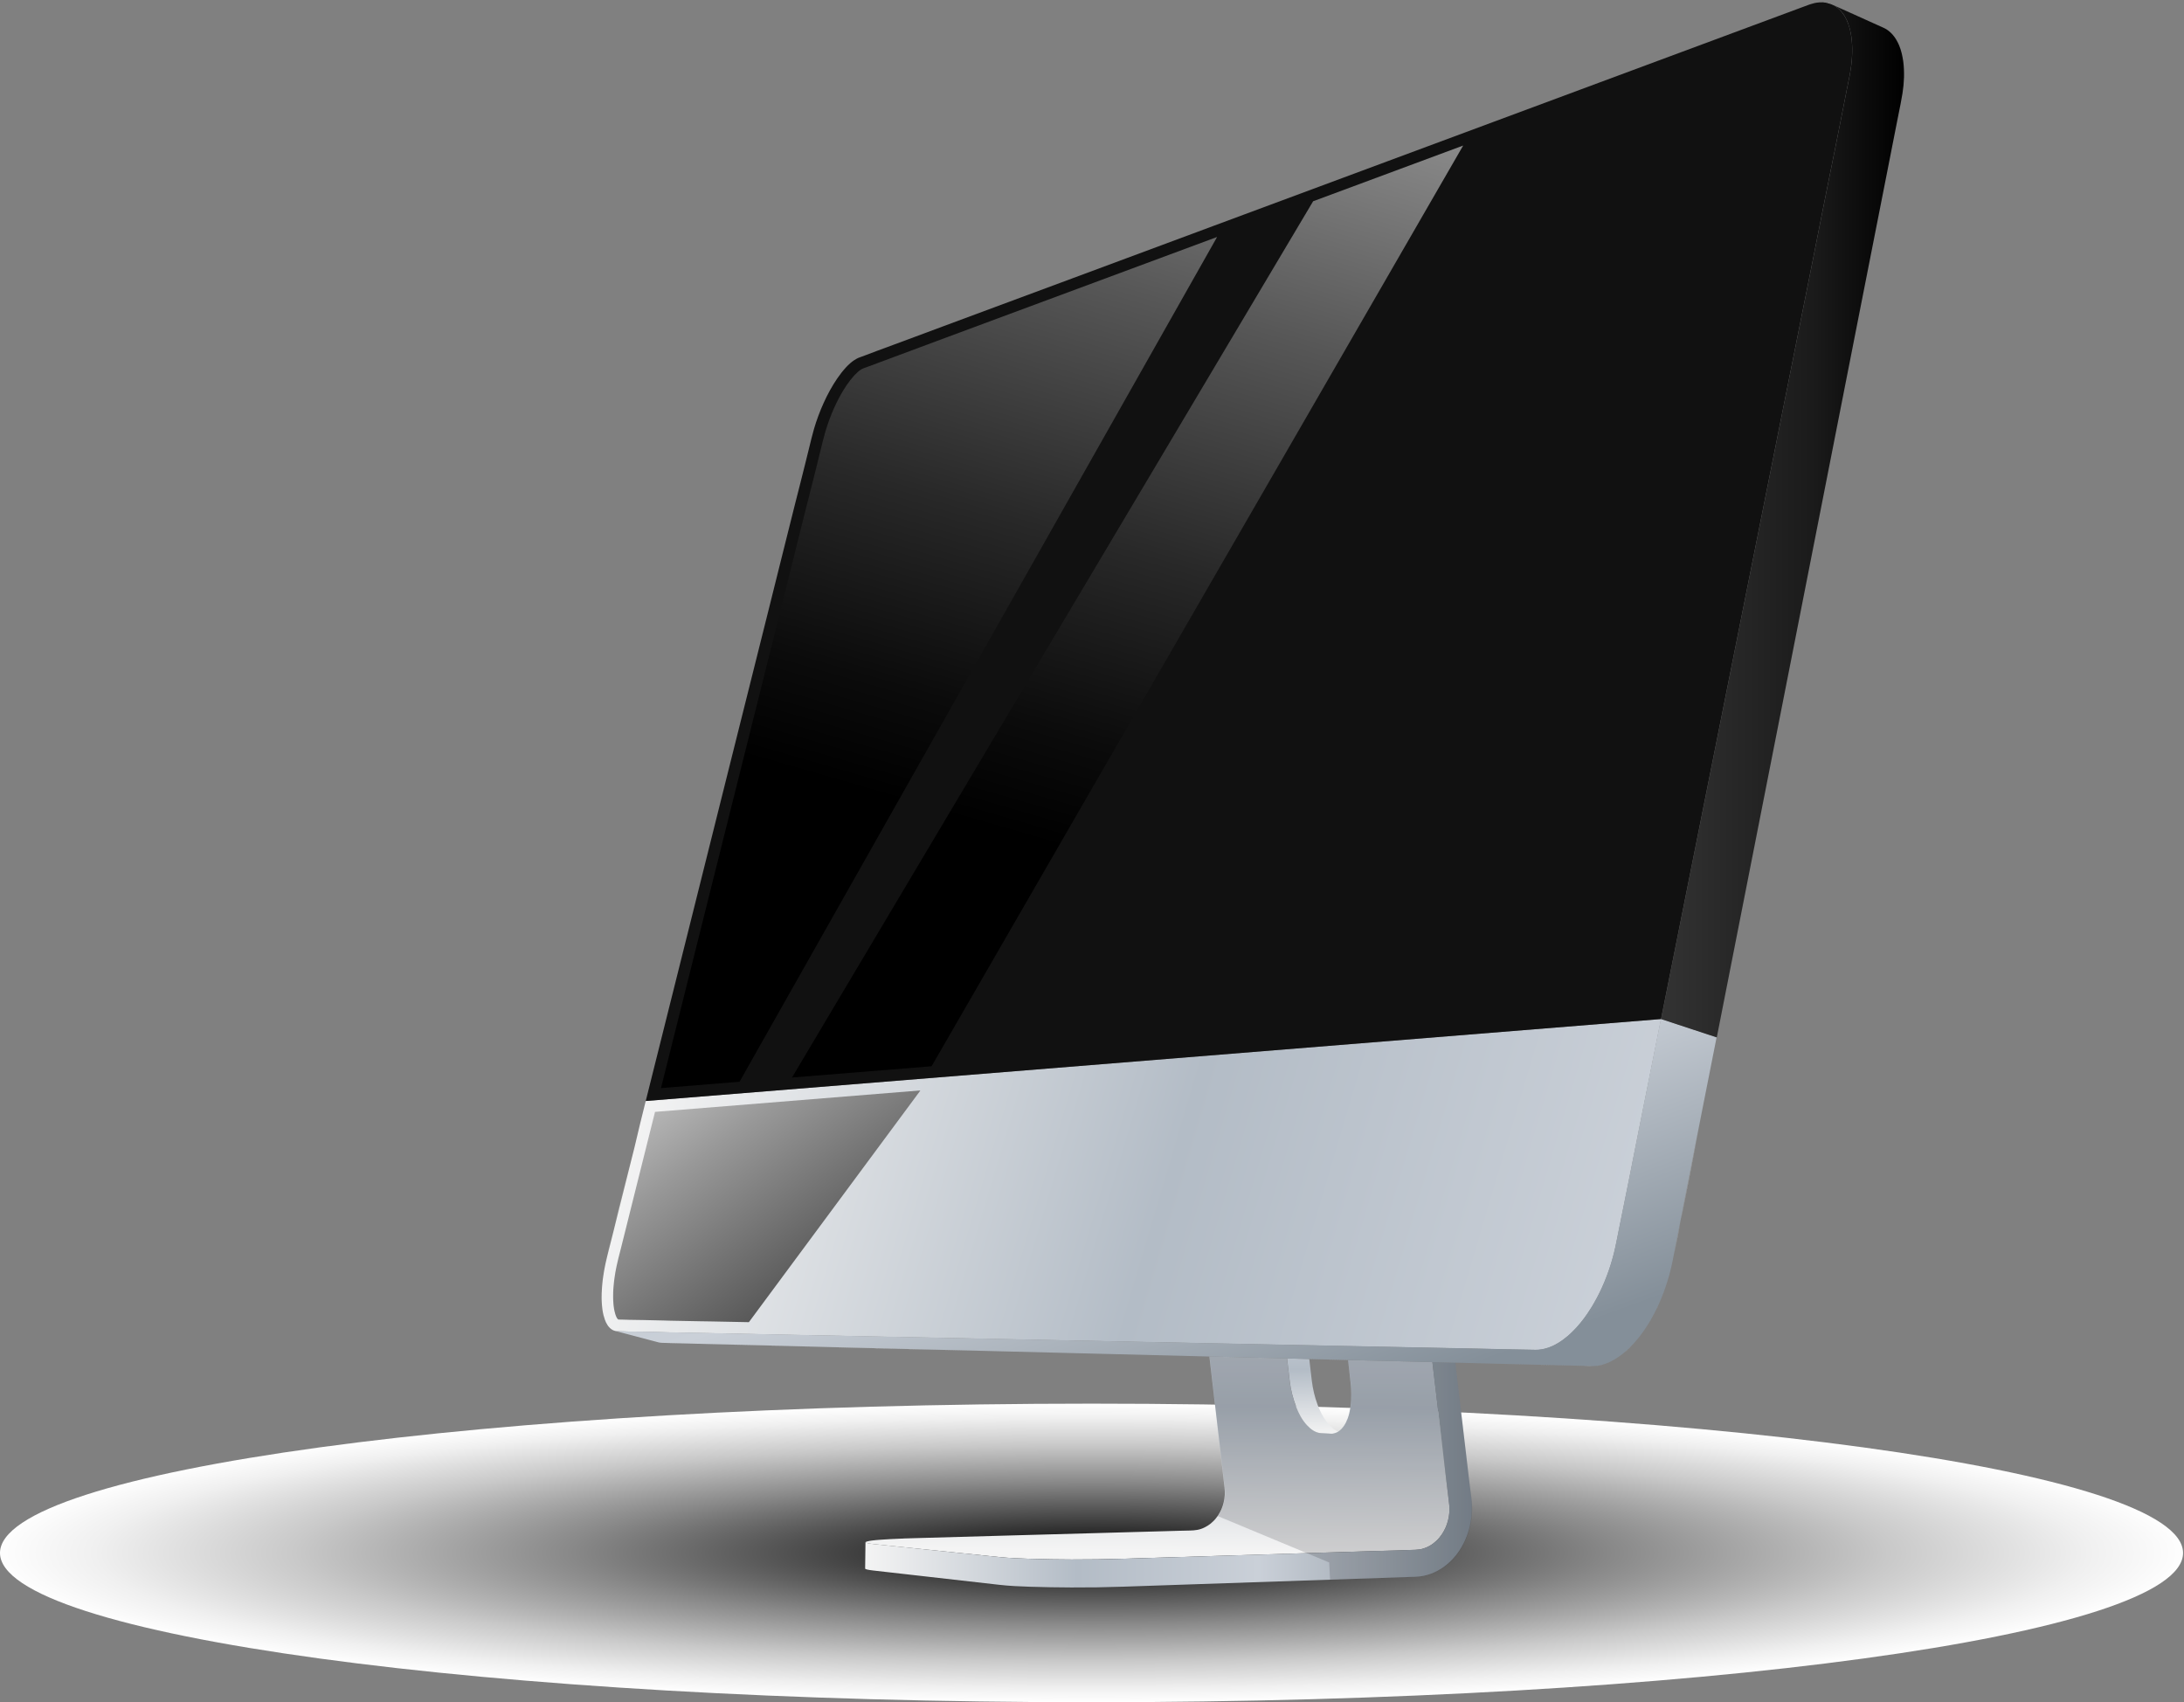 <svg width="580" height="452" viewBox="0 0 580 452" fill="none" xmlns="http://www.w3.org/2000/svg">
<rect x="0" y="0" width="580" height="452" fill="#808080" stroke="none"/>
<g style="mix-blend-mode:darken">
<path d="M289.875 452C449.968 452 579.749 434.252 579.749 412.358C579.749 390.464 449.968 372.715 289.875 372.715C129.781 372.715 0 390.464 0 412.358C0 434.252 129.781 452 289.875 452Z" fill="url(#paint0_radial_660_194)"/>
</g>
<path d="M486.561 1.218L486.685 1.274C486.966 1.409 487.236 1.566 487.494 1.746C487.101 1.487 486.674 1.274 486.213 1.094C485.572 0.858 484.931 0.712 484.279 0.645C484.38 0.656 484.47 0.656 484.571 0.667C484.942 0.712 485.302 0.779 485.65 0.881C485.965 0.97 486.269 1.083 486.561 1.218Z" fill="white"/>
<path d="M484.088 0.633C483.874 0.622 483.672 0.622 483.458 0.622C483.087 0.633 482.727 0.667 482.356 0.735C482.221 0.757 482.075 0.779 481.94 0.813C482.019 0.791 482.109 0.779 482.199 0.757C482.828 0.633 483.458 0.6 484.088 0.633Z" fill="white"/>
<path d="M481.277 0.97C481.4 0.937 481.524 0.903 481.659 0.88C481.344 0.959 481.018 1.038 480.714 1.15C480.894 1.083 481.086 1.027 481.277 0.97Z" fill="white"/>
<path d="M451.852 296.037C451.402 298.328 450.952 300.62 450.502 302.9C449.254 309.314 448.029 315.729 446.747 322.12C446.623 322.727 446.5 323.345 446.376 323.951C447.478 318.38 448.546 312.808 449.637 307.236C450.367 303.507 451.098 299.777 451.852 296.037Z" fill="white"/>
<path d="M446.264 324.524C446.129 325.243 445.982 325.962 445.848 326.681C445.454 328.669 445.049 330.658 444.667 332.635C444.723 332.331 444.779 332.028 444.836 331.725C445.285 329.332 445.78 326.928 446.264 324.524Z" fill="white"/>
<path d="M444.082 335.51C444.127 335.308 444.161 335.117 444.206 334.926C444.172 335.128 444.127 335.319 444.082 335.51Z" fill="white"/>
<path d="M441.969 342.834C442.103 342.464 442.238 342.104 442.362 341.734C442.238 342.093 442.115 342.475 441.969 342.834Z" fill="white"/>
<path d="M441.485 344.115C441.643 343.699 441.8 343.284 441.957 342.868C441.912 342.98 441.879 343.093 441.834 343.205C441.721 343.52 441.609 343.823 441.485 344.115Z" fill="white"/>
<path d="M440.766 345.845C440.867 345.62 440.968 345.396 441.058 345.171C440.957 345.396 440.867 345.62 440.766 345.845Z" fill="white"/>
<path d="M439.911 347.665C440.068 347.339 440.226 347.013 440.383 346.688C440.327 346.822 440.259 346.957 440.203 347.081C440.102 347.272 440.012 347.474 439.911 347.665Z" fill="white"/>
<path d="M439.731 348.024C439.574 348.339 439.416 348.653 439.248 348.957C439.236 348.979 439.225 349.002 439.214 349.013C439.394 348.687 439.562 348.361 439.731 348.024Z" fill="white"/>
<path d="M438.416 350.473C438.517 350.316 438.607 350.147 438.697 349.979C438.607 350.147 438.505 350.305 438.416 350.473Z" fill="white"/>
<path d="M438 351.158C438.134 350.934 438.281 350.698 438.404 350.473C438.348 350.585 438.281 350.687 438.213 350.799C438.157 350.911 438.078 351.035 438 351.158Z" fill="white"/>
<path d="M436.392 353.618C436.616 353.304 436.841 352.978 437.055 352.641C436.841 352.967 436.616 353.304 436.392 353.618Z" fill="white"/>
<path d="M435.065 355.36C435.256 355.135 435.436 354.899 435.616 354.663C435.436 354.899 435.245 355.135 435.065 355.36Z" fill="white"/>
<path d="M433.187 357.471C433.412 357.247 433.637 357.011 433.851 356.775C433.637 357.011 433.412 357.247 433.187 357.471Z" fill="white"/>
<path d="M433.187 357.471C433.097 357.561 433.007 357.662 432.917 357.752C432.76 357.91 432.602 358.056 432.434 358.213C432.692 357.977 432.94 357.73 433.187 357.471Z" fill="white"/>
<path d="M432.434 358.224C432.276 358.37 432.108 358.527 431.939 358.685C431.849 358.763 431.759 358.842 431.658 358.921C431.917 358.685 432.175 358.46 432.434 358.224Z" fill="white"/>
<path d="M431.096 359.391C431.287 359.246 431.478 359.077 431.657 358.921C431.467 359.077 431.287 359.234 431.096 359.391Z" fill="white"/>
<path d="M429.128 360.785C429.274 360.695 429.42 360.605 429.555 360.505C429.42 360.605 429.274 360.695 429.128 360.785Z" fill="white"/>
<path d="M427.543 361.65C427.678 361.594 427.801 361.527 427.925 361.459C427.801 361.527 427.678 361.583 427.543 361.65Z" fill="white"/>
<path d="M427.429 361.695C427.373 361.718 427.328 361.74 427.272 361.763C427.126 361.819 426.992 361.886 426.846 361.931C427.048 361.863 427.239 361.785 427.429 361.695Z" fill="white"/>
<path d="M425.643 362.358C425.789 362.313 425.934 362.279 426.069 362.223C425.934 362.268 425.789 362.324 425.643 362.358Z" fill="white"/>
<path d="M425.484 362.392C425.417 362.414 425.361 362.425 425.294 362.448C425.181 362.481 425.069 362.504 424.946 362.526C425.125 362.493 425.305 362.448 425.484 362.392Z" fill="white"/>
<path d="M424.462 362.616C424.608 362.594 424.754 362.571 424.889 362.538C424.754 362.56 424.608 362.594 424.462 362.616Z" fill="white"/>
<path d="M424.461 362.616C424.394 362.639 424.327 362.639 424.248 362.65C424.17 362.661 424.091 362.672 424.012 362.672C424.169 362.661 424.315 362.639 424.461 362.616Z" fill="white"/>
<path d="M423.214 362.729C423.18 362.74 423.157 362.74 423.124 362.74C423.068 362.74 423.011 362.751 422.955 362.74C423.034 362.74 423.124 362.729 423.214 362.729Z" fill="white"/>
<path d="M422.944 362.74C422.258 362.762 421.561 362.717 420.864 362.684C420.763 362.672 420.673 362.672 420.583 362.672C420.988 362.684 421.404 362.695 421.808 362.706C422.191 362.717 422.573 362.74 422.944 362.74Z" fill="white"/>
<path d="M420.392 362.661C420.054 362.65 419.706 362.65 419.357 362.639C418.964 362.628 418.559 362.616 418.166 362.605C418.908 362.628 419.65 362.639 420.392 362.661Z" fill="white"/>
<path d="M417.615 362.605C417.502 362.605 417.379 362.594 417.266 362.594C415.692 362.56 414.118 362.515 412.532 362.47C413.646 362.493 414.759 362.527 415.861 362.549C416.445 362.571 417.03 362.594 417.615 362.605Z" fill="white"/>
<path d="M412.465 362.47C411.734 362.448 410.992 362.437 410.261 362.414C407.934 362.358 405.595 362.302 403.268 362.246C401.615 362.201 399.951 362.167 398.298 362.122C399.512 362.156 400.738 362.178 401.952 362.212C404.954 362.279 407.956 362.336 410.958 362.425C411.464 362.437 411.97 362.459 412.465 362.47Z" fill="white"/>
<path d="M358.844 371.715C358.9 370.716 358.9 369.716 358.832 368.716C358.911 369.716 358.911 370.716 358.844 371.715Z" fill="white"/>
<path d="M358.799 372.457C358.821 372.21 358.832 371.962 358.855 371.715C358.844 371.962 358.821 372.21 358.799 372.457Z" fill="white"/>
<path d="M358.72 373.187C358.754 372.94 358.776 372.704 358.799 372.457C358.776 372.704 358.754 372.94 358.72 373.187Z" fill="white"/>
<path d="M358.619 373.906C358.473 374.838 358.259 375.759 357.933 376.647C358.248 375.771 358.461 374.838 358.619 373.906Z" fill="white"/>
<path d="M357.168 378.253C357.27 378.096 357.359 377.927 357.449 377.759C357.359 377.916 357.258 378.085 357.168 378.253Z" fill="white"/>
<path d="M356.719 378.915C356.808 378.792 356.898 378.669 356.988 378.545C356.898 378.669 356.82 378.792 356.719 378.915Z" fill="white"/>
<path d="M355.785 379.882C356.134 379.601 356.438 379.275 356.719 378.905C356.46 379.287 356.145 379.612 355.785 379.882Z" fill="white"/>
<path d="M355.459 380.117C355.572 380.05 355.684 379.972 355.785 379.882C355.684 379.972 355.572 380.05 355.459 380.117Z" fill="white"/>
<path d="M353.458 380.68L353.884 380.668L353.828 380.68C353.705 380.691 353.57 380.691 353.458 380.68Z" fill="white"/>
<path d="M350.793 380.545L354.751 380.477C354.47 380.579 354.177 380.646 353.885 380.68L353.458 380.691L350.793 380.545Z" fill="white"/>
<path d="M347.915 360.864C351.277 360.943 354.639 361.033 358 361.111V361.122L347.712 360.864V360.853C347.769 360.853 347.847 360.864 347.915 360.864Z" fill="white"/>
<path d="M352.401 377.647C351.31 376.231 350.534 374.67 349.916 373.03C349.151 370.974 348.634 368.806 348.376 366.627L347.701 360.864V360.853C345.733 360.808 343.777 360.752 341.798 360.707L342.495 366.672C342.765 369.031 343.383 371.39 344.238 373.591C344.924 375.355 345.767 377.006 347.105 378.455C348.106 379.523 349.365 380.466 350.771 380.534L354.728 380.466C354.863 380.421 355.009 380.354 355.133 380.298C355.201 380.264 355.279 380.219 355.347 380.174C355.369 380.163 355.381 380.152 355.392 380.14C354.2 379.657 353.211 378.703 352.401 377.647Z" fill="url(#paint1_linear_660_194)"/>
<path d="M243.022 408.448C241.74 408.482 240.447 408.527 239.154 408.583C238.12 408.628 237.074 408.673 236.04 408.729C236.546 408.695 237.052 408.673 237.558 408.651C239.447 408.549 241.189 408.493 243.022 408.448Z" fill="white"/>
<path d="M219.118 357.651C232.914 358.011 246.732 358.336 260.551 358.673C248.835 358.393 237.141 358.134 225.426 357.82C223.323 357.764 221.22 357.707 219.118 357.651Z" fill="white"/>
<path d="M235.039 408.796C234.735 408.819 234.443 408.841 234.151 408.853C234.443 408.83 234.735 408.819 235.039 408.796Z" fill="white"/>
<path d="M233.386 408.92C233.161 408.943 232.936 408.965 232.723 408.976C232.936 408.954 233.161 408.931 233.386 408.92Z" fill="white"/>
<path d="M232.711 408.976C232.61 408.988 232.498 408.999 232.397 409.01C232.509 408.999 232.61 408.988 232.711 408.976Z" fill="white"/>
<path d="M231.148 409.167C231.092 409.179 231.025 409.19 230.957 409.201C230.924 409.212 230.89 409.212 230.856 409.223C230.946 409.19 231.047 409.179 231.148 409.167Z" fill="white"/>
<path d="M230.833 409.212C230.8 409.223 230.777 409.224 230.744 409.235C230.699 409.246 230.665 409.246 230.631 409.257C230.687 409.223 230.766 409.223 230.833 409.212Z" fill="white"/>
<path d="M230.484 409.28C230.383 409.313 230.327 409.347 230.181 409.381C230.114 409.403 230.024 409.414 229.968 409.448C230.035 409.392 230.148 409.369 230.249 409.336C230.338 409.313 230.417 409.291 230.484 409.28Z" fill="white"/>
<path d="M358 361.122C361.846 361.212 365.691 361.313 369.536 361.403C373.157 361.493 376.777 361.583 380.398 361.673C380.938 366.245 381.477 370.817 382.017 375.377C382.444 379.028 382.883 382.69 383.31 386.341C383.546 388.397 383.782 390.453 384.03 392.508C384.187 393.879 384.367 395.249 384.524 396.62C384.592 397.193 384.648 397.765 384.727 398.338C384.783 398.799 384.85 399.248 384.884 399.709C384.918 400.057 384.929 400.394 384.929 400.742C384.929 401.079 384.918 401.428 384.884 401.776C384.85 402.124 384.817 402.461 384.749 402.798C384.693 403.135 384.625 403.472 384.536 403.809C384.457 404.135 384.344 404.472 384.232 404.798C384.12 405.123 383.996 405.449 383.85 405.752C383.704 406.067 383.546 406.381 383.377 406.674C383.209 406.977 383.018 407.269 382.827 407.55C382.624 407.831 382.422 408.111 382.197 408.37C381.972 408.628 381.736 408.886 381.477 409.122C381.23 409.358 380.971 409.583 380.69 409.796C380.42 410.01 380.128 410.201 379.836 410.38C379.532 410.549 379.229 410.718 378.914 410.852C378.599 410.987 378.273 411.111 377.935 411.212C377.609 411.313 377.261 411.391 376.924 411.436C376.586 411.481 376.238 411.504 375.889 411.526C375.428 411.549 374.967 411.56 374.506 411.571C373.247 411.605 371.976 411.661 370.706 411.706C368.637 411.785 366.568 411.83 364.499 411.875C361.733 411.942 358.979 412.043 356.213 412.133C352.536 412.245 348.848 412.358 345.171 412.47C338.729 412.672 332.286 412.874 325.855 413.065C316.646 413.346 307.449 413.627 298.251 413.908C293.697 414.043 289.144 414.11 284.579 414.099C280.936 414.087 277.293 414.031 273.639 413.919C270.906 413.84 268.174 413.728 265.453 413.458L232.026 410.01C231.756 409.976 231.497 409.942 231.227 409.909C231.014 409.886 230.789 409.875 230.586 409.819C230.463 409.774 230.35 409.718 230.204 409.706C230.103 409.695 229.99 409.695 229.923 409.628C229.889 409.594 229.867 409.527 229.878 409.482C229.889 409.459 229.901 409.448 229.912 409.437C229.957 409.403 230.047 409.392 230.125 409.369C230.272 409.336 230.339 409.302 230.429 409.268C230.474 409.246 230.53 409.235 230.575 409.235C230.609 409.223 230.643 409.223 230.688 409.212C230.721 409.201 230.744 409.201 230.778 409.19C230.789 409.19 230.789 409.19 230.8 409.19C230.834 409.179 230.867 409.179 230.901 409.167C230.969 409.156 231.036 409.145 231.092 409.134C231.239 409.111 231.385 409.089 231.531 409.066C231.789 409.032 232.071 409.01 232.34 408.976C232.453 408.965 232.554 408.954 232.655 408.943C232.88 408.92 233.105 408.898 233.319 408.886C233.42 408.875 233.521 408.864 233.622 408.864C233.78 408.853 233.937 408.842 234.094 408.83C234.387 408.808 234.679 408.785 234.983 408.774C235.286 408.752 235.579 408.729 235.882 408.718C235.916 408.718 235.95 408.707 235.983 408.707C237.018 408.651 238.063 408.594 239.098 408.561C240.391 408.505 241.684 408.46 242.966 408.426C251.623 408.19 260.281 407.943 268.95 407.696C275.876 407.505 282.802 407.314 289.74 407.123C293.641 407.01 297.532 406.898 301.433 406.797C304.03 406.73 306.616 406.662 309.225 406.584C310.518 406.539 311.822 406.505 313.127 406.471C314.105 406.449 315.072 406.438 316.05 406.404C316.702 406.381 317.354 406.348 317.995 406.224C318.31 406.168 318.636 406.078 318.94 405.977C319.243 405.876 319.547 405.752 319.839 405.606C320.131 405.472 320.413 405.314 320.694 405.135C320.975 404.966 321.233 404.764 321.492 404.573C321.739 404.371 321.987 404.157 322.223 403.921C322.459 403.697 322.673 403.45 322.875 403.202C323.077 402.955 323.28 402.697 323.46 402.427C323.64 402.158 323.808 401.877 323.954 401.596C324.112 401.304 324.247 401.023 324.382 400.72C324.505 400.417 324.618 400.113 324.719 399.81C324.82 399.495 324.91 399.181 324.978 398.878C325.045 398.563 325.112 398.237 325.157 397.923C325.202 397.608 325.236 397.282 325.259 396.957C325.281 396.631 325.281 396.305 325.27 395.979C325.247 395.328 325.157 394.688 325.079 394.036C324.91 392.643 324.764 391.25 324.606 389.846C324.37 387.7 324.112 385.544 323.853 383.398C323.448 379.961 323.055 376.523 322.661 373.086C322.167 368.783 321.672 364.492 321.177 360.19C321.323 360.19 321.481 360.201 321.627 360.201C323.179 360.235 324.719 360.28 326.271 360.313C331.443 360.448 336.615 360.572 341.787 360.707L342.484 366.672C342.754 369.031 343.372 371.39 344.227 373.591C344.913 375.355 345.756 377.006 347.094 378.455C348.095 379.522 349.354 380.466 350.759 380.534L353.424 380.668C353.548 380.68 353.672 380.68 353.795 380.668L353.851 380.657C354.144 380.623 354.436 380.556 354.717 380.455C354.852 380.41 354.998 380.343 355.122 380.286C355.189 380.253 355.268 380.208 355.336 380.163C355.358 380.152 355.369 380.14 355.381 380.129C355.392 380.118 355.414 380.107 355.426 380.095C355.538 380.028 355.65 379.949 355.752 379.859C356.111 379.59 356.415 379.253 356.685 378.882C356.786 378.759 356.865 378.635 356.955 378.512C357.011 378.41 357.078 378.309 357.135 378.219C357.236 378.062 357.326 377.894 357.416 377.725C357.596 377.366 357.753 376.995 357.899 376.624C358.225 375.737 358.439 374.816 358.585 373.883C358.596 373.861 358.596 373.85 358.596 373.827C358.63 373.603 358.664 373.378 358.686 373.164C358.72 372.929 358.742 372.681 358.765 372.434C358.799 372.187 358.81 371.94 358.821 371.693C358.889 370.693 358.877 369.693 358.81 368.694C358.776 368.188 358.742 367.683 358.675 367.188L358 361.122Z" fill="url(#paint2_linear_660_194)"/>
<path d="M390.686 397.395C390.506 395.833 390.304 394.261 390.112 392.699C389.843 390.464 389.595 388.228 389.325 385.982C388.909 382.398 388.482 378.826 388.055 375.243C387.526 370.772 387.009 366.29 386.481 361.819C388.628 361.875 390.776 361.931 392.923 361.976C391.124 361.931 389.337 361.875 387.538 361.83C385.154 361.774 382.77 361.707 380.387 361.662C380.926 366.234 381.466 370.806 382.006 375.366C382.433 379.017 382.872 382.679 383.299 386.33C383.535 388.386 383.771 390.441 384.018 392.497C384.176 393.868 384.356 395.238 384.513 396.609C384.581 397.181 384.637 397.754 384.715 398.327C384.772 398.788 384.839 399.237 384.873 399.698C384.907 400.046 384.918 400.383 384.918 400.731C384.918 401.068 384.907 401.416 384.873 401.765C384.839 402.102 384.805 402.45 384.738 402.787C384.682 403.124 384.614 403.461 384.524 403.798C384.446 404.124 384.333 404.461 384.221 404.786C384.108 405.112 383.985 405.438 383.838 405.741C383.692 406.056 383.535 406.37 383.366 406.662C383.198 406.966 383.006 407.258 382.815 407.539C382.613 407.819 382.411 408.1 382.186 408.359C381.961 408.628 381.725 408.875 381.466 409.111C381.219 409.347 380.96 409.572 380.679 409.785C380.409 409.999 380.117 410.19 379.824 410.369C379.521 410.538 379.217 410.706 378.902 410.841C378.588 410.976 378.262 411.1 377.924 411.201C377.598 411.302 377.25 411.38 376.912 411.425C376.575 411.47 376.226 411.493 375.878 411.515C375.417 411.538 374.956 411.549 374.495 411.56C373.236 411.594 371.965 411.65 370.695 411.695C368.626 411.774 366.557 411.818 364.488 411.863C361.722 411.931 358.967 412.032 356.201 412.122C352.525 412.234 348.837 412.346 345.16 412.459C338.717 412.661 332.275 412.863 325.843 413.054C316.635 413.335 307.437 413.616 298.24 413.897C293.686 414.031 289.133 414.099 284.568 414.088C280.925 414.076 277.282 414.02 273.627 413.908C270.895 413.829 268.163 413.717 265.442 413.447L232.014 409.999C231.745 409.965 231.486 409.931 231.216 409.898C231.002 409.875 230.778 409.864 230.575 409.808C230.452 409.763 230.339 409.707 230.193 409.695C230.092 409.684 229.979 409.684 229.912 409.617C229.878 409.583 229.856 409.516 229.867 409.471C229.878 409.448 229.889 409.437 229.901 409.426C229.867 409.448 229.844 409.471 229.844 409.504L229.754 416.492C229.754 416.581 229.867 416.626 229.968 416.66C230.103 416.705 230.204 416.739 230.317 416.772C230.519 416.817 230.755 416.862 230.98 416.896C231.295 416.941 231.587 416.986 231.913 417.02L265.352 420.816C268.062 421.131 270.805 421.243 273.549 421.333C277.192 421.445 280.835 421.513 284.489 421.524C289.043 421.547 293.608 421.479 298.161 421.322L375.957 418.682C376.294 418.671 376.631 418.648 376.969 418.603C377.306 418.57 377.632 418.514 377.969 418.457C378.307 418.39 378.633 418.311 378.959 418.221C379.285 418.132 379.611 418.03 379.926 417.918C380.24 417.806 380.555 417.682 380.87 417.536C381.174 417.401 381.477 417.244 381.781 417.087C382.084 416.93 382.377 416.761 382.658 416.581C382.95 416.402 383.231 416.211 383.501 416.009C383.782 415.806 384.041 415.604 384.299 415.379C384.569 415.166 384.817 414.941 385.064 414.705C385.311 414.481 385.548 414.234 385.784 413.986C386.087 413.661 386.38 413.312 386.672 412.964C387.02 412.526 387.347 412.066 387.661 411.594C388.032 411.021 388.358 410.437 388.673 409.83C388.977 409.235 389.258 408.617 389.494 407.988C389.741 407.359 389.955 406.707 390.135 406.067C390.304 405.415 390.45 404.753 390.562 404.09C390.675 403.427 390.765 402.753 390.81 402.079C390.855 401.405 390.877 400.731 390.855 400.046C390.877 399.181 390.787 398.282 390.686 397.395Z" fill="url(#paint3_linear_660_194)"/>
<path opacity="0.17" d="M390.124 392.699C389.854 390.464 389.607 388.228 389.337 385.982C388.921 382.398 388.493 378.826 388.066 375.243C387.538 370.772 387.02 366.29 386.492 361.819C388.64 361.875 390.787 361.931 392.935 361.976C391.136 361.931 389.348 361.875 387.549 361.83C385.165 361.774 382.782 361.706 380.398 361.65C376.777 361.56 373.157 361.471 369.536 361.381C365.691 361.291 361.846 361.19 358 361.089V361.1L358.72 367.2C358.776 367.694 358.821 368.199 358.855 368.705C358.922 369.693 358.922 370.693 358.866 371.704C358.855 371.951 358.844 372.198 358.81 372.446C358.787 372.693 358.765 372.94 358.731 373.176C358.709 373.4 358.675 373.625 358.641 373.838C358.641 373.861 358.63 373.872 358.63 373.895C358.484 374.827 358.27 375.748 357.944 376.636C357.798 377.017 357.641 377.377 357.461 377.736C357.382 377.905 357.281 378.073 357.18 378.231C357.123 378.332 357.056 378.433 357 378.523C356.921 378.646 356.831 378.77 356.73 378.893C356.46 379.264 356.156 379.59 355.797 379.871C355.695 379.961 355.583 380.039 355.471 380.107C355.459 380.118 355.437 380.129 355.426 380.14C355.403 380.152 355.392 380.163 355.381 380.174C355.313 380.219 355.234 380.253 355.167 380.298C355.032 380.365 354.897 380.421 354.762 380.477C354.481 380.578 354.189 380.646 353.896 380.68L353.84 380.691C353.717 380.702 353.593 380.702 353.469 380.691L350.804 380.556C349.399 380.489 348.128 379.545 347.139 378.478C345.801 377.04 344.958 375.377 344.272 373.614C343.406 371.401 342.799 369.053 342.529 366.694L341.832 360.729C336.66 360.594 331.488 360.471 326.316 360.336C324.764 360.302 323.224 360.257 321.672 360.224C321.526 360.212 321.368 360.212 321.222 360.212C321.717 364.515 322.223 368.806 322.706 373.108C323.1 376.546 323.493 379.983 323.898 383.42C324.157 385.566 324.415 387.723 324.651 389.868C324.798 391.261 324.955 392.654 325.124 394.058C325.202 394.71 325.292 395.35 325.315 396.002C325.326 396.328 325.326 396.653 325.304 396.979C325.281 397.305 325.247 397.631 325.202 397.945C325.157 398.271 325.09 398.585 325.023 398.9C324.955 399.215 324.865 399.529 324.764 399.832C324.663 400.136 324.55 400.439 324.427 400.742C324.292 401.046 324.157 401.326 323.999 401.618C323.853 401.911 323.685 402.18 323.505 402.45C323.471 402.495 323.437 402.54 323.415 402.573L352.986 414.885L353.222 419.479L363.218 419.142L376.047 418.704C376.384 418.693 376.721 418.671 377.059 418.626C377.396 418.592 377.722 418.536 378.059 418.48C378.397 418.412 378.723 418.334 379.049 418.244C379.375 418.154 379.701 418.053 380.016 417.941C380.33 417.828 380.645 417.705 380.96 417.559C381.264 417.424 381.567 417.267 381.871 417.109C382.174 416.952 382.467 416.783 382.748 416.604C383.04 416.424 383.321 416.233 383.591 416.031C383.872 415.829 384.131 415.626 384.389 415.402C384.659 415.188 384.907 414.964 385.154 414.728C385.401 414.503 385.637 414.256 385.874 414.009C386.177 413.683 386.47 413.335 386.762 412.987C387.11 412.549 387.436 412.088 387.751 411.616C388.122 411.043 388.448 410.459 388.763 409.853C389.067 409.257 389.348 408.639 389.584 408.01C389.831 407.381 390.045 406.73 390.225 406.089C390.394 405.438 390.54 404.775 390.652 404.112C390.765 403.45 390.855 402.776 390.9 402.102C390.945 401.428 390.967 400.754 390.945 400.068C390.922 399.17 390.821 398.271 390.731 397.372C390.506 395.822 390.315 394.261 390.124 392.699ZM382.838 407.55C382.635 407.831 382.433 408.111 382.208 408.37C382.433 408.111 382.647 407.842 382.838 407.55C383.029 407.269 383.22 406.977 383.389 406.673C383.22 406.977 383.029 407.269 382.838 407.55Z" fill="#131619"/>
<path d="M217.757 357.618C210.932 357.449 204.119 357.269 197.282 357.101C198.261 357.123 199.228 357.146 200.206 357.157C206.053 357.292 211.899 357.449 217.757 357.618Z" fill="white"/>
<path d="M196.383 357.078C196.608 357.09 196.833 357.09 197.058 357.101C193.909 357.034 190.75 356.966 187.602 356.876C187.219 356.865 186.837 356.854 186.443 356.843C189.749 356.921 193.066 357 196.383 357.078Z" fill="white"/>
<path d="M186.016 356.82C185.904 356.82 185.791 356.809 185.679 356.809C184.026 356.764 182.362 356.719 180.698 356.685C180.9 356.685 181.092 356.685 181.283 356.696C182.857 356.73 184.442 356.775 186.016 356.82Z" fill="white"/>
<path d="M180.327 356.674C180.451 356.674 180.574 356.685 180.698 356.685C179.855 356.663 178.989 356.651 178.134 356.629C177.977 356.618 177.82 356.618 177.662 356.607C178.55 356.64 179.45 356.651 180.327 356.674Z" fill="white"/>
<path d="M177.662 356.618C177.314 356.607 176.965 356.595 176.616 356.584C176.965 356.584 177.314 356.595 177.662 356.618Z" fill="white"/>
<path d="M176.133 356.573C176.279 356.584 176.414 356.584 176.56 356.584C176.257 356.573 175.964 356.584 175.661 356.562C175.627 356.562 175.593 356.55 175.56 356.55C175.751 356.562 175.942 356.573 176.133 356.573Z" fill="white"/>
<path d="M167.52 308.247C166.958 310.483 166.407 312.707 165.845 314.942C165.159 317.683 164.473 320.424 163.787 323.154C163.54 324.153 163.293 325.142 163.045 326.131C163.428 324.58 163.81 323.03 164.181 321.491C165.272 317.076 166.407 312.662 167.52 308.247Z" fill="white"/>
<path d="M164.697 353.484C164.563 353.484 164.417 353.495 164.271 353.472C164.406 353.472 164.552 353.472 164.697 353.484Z" fill="white"/>
<path d="M163.922 353.461C164.035 353.472 164.147 353.472 164.259 353.472C164.147 353.484 164.035 353.472 163.922 353.461Z" fill="white"/>
<path d="M163.922 353.461C163.9 353.461 163.888 353.461 163.877 353.461C163.821 353.45 163.765 353.45 163.72 353.45C163.787 353.461 163.855 353.461 163.922 353.461Z" fill="white"/>
<path d="M163.675 353.45C163.641 353.45 163.607 353.45 163.574 353.439C163.54 353.427 163.518 353.427 163.495 353.416C163.562 353.427 163.619 353.439 163.675 353.45Z" fill="white"/>
<path d="M163.09 353.327C163.146 353.349 163.202 353.36 163.247 353.372C163.202 353.36 163.146 353.349 163.09 353.327Z" fill="white"/>
<path d="M163.09 353.326C163.079 353.326 163.079 353.326 163.079 353.326C163.045 353.315 163.012 353.304 162.978 353.292C163.023 353.304 163.056 353.315 163.09 353.326Z" fill="white"/>
<path d="M162.247 329.321C162.495 328.343 162.742 327.355 162.989 326.377C162.63 327.849 162.27 329.309 161.887 330.781C161.494 332.32 161.078 333.87 160.752 335.42C160.819 335.094 160.887 334.78 160.965 334.465C161.359 332.736 161.809 331.028 162.247 329.321Z" fill="white"/>
<path d="M162.404 352.978C162.472 353.023 162.539 353.079 162.618 353.113C162.539 353.079 162.472 353.034 162.404 352.978Z" fill="white"/>
<path d="M162.146 352.787C162.202 352.832 162.258 352.888 162.325 352.922C162.281 352.888 162.236 352.866 162.191 352.821C162.168 352.821 162.157 352.798 162.146 352.787Z" fill="white"/>
<path d="M162 352.664C162.045 352.708 162.101 352.742 162.146 352.787C162.089 352.753 162.045 352.708 162 352.664Z" fill="white"/>
<path d="M161.606 352.248C161.662 352.327 161.741 352.405 161.819 352.483C161.808 352.472 161.797 352.472 161.786 352.461C161.718 352.394 161.662 352.315 161.606 352.248Z" fill="white"/>
<path d="M161.449 352.046C161.494 352.102 161.527 352.169 161.583 352.214C161.539 352.169 161.494 352.102 161.449 352.046Z" fill="white"/>
<path d="M160.628 350.496C160.662 350.596 160.695 350.686 160.74 350.776C160.707 350.686 160.673 350.585 160.628 350.496Z" fill="white"/>
<path d="M160.527 336.533C160.471 336.813 160.414 337.094 160.369 337.375C160.414 337.094 160.471 336.813 160.527 336.533Z" fill="white"/>
<path d="M160.527 350.215C160.437 349.945 160.358 349.687 160.29 349.417C160.358 349.687 160.437 349.957 160.527 350.215Z" fill="white"/>
<path d="M160.246 338.105C160.268 337.982 160.291 337.847 160.313 337.723C160.279 337.937 160.246 338.15 160.212 338.375C160.223 338.274 160.234 338.195 160.246 338.105Z" fill="white"/>
<path d="M160.189 349.002C160.223 349.136 160.246 349.271 160.29 349.394C160.279 349.36 160.268 349.327 160.257 349.293C160.234 349.203 160.212 349.102 160.189 349.002Z" fill="white"/>
<path d="M160.167 338.622C160.178 338.543 160.189 338.454 160.212 338.375C160.167 338.622 160.133 338.869 160.099 339.128C160.122 338.948 160.144 338.791 160.167 338.622Z" fill="white"/>
<path d="M160.111 348.653C160.133 348.765 160.156 348.889 160.189 349.001C160.156 348.889 160.133 348.765 160.111 348.653Z" fill="white"/>
<path d="M160.1 339.116C160.055 339.386 160.021 339.655 159.987 339.925C160.021 339.655 160.055 339.386 160.1 339.116Z" fill="white"/>
<path d="M159.886 347.193C159.897 347.35 159.92 347.507 159.942 347.664C159.92 347.507 159.897 347.35 159.886 347.193Z" fill="white"/>
<path d="M159.863 346.968C159.841 346.822 159.83 346.676 159.818 346.53C159.807 346.44 159.796 346.351 159.796 346.261C159.807 346.497 159.83 346.733 159.863 346.968Z" fill="white"/>
<path d="M159.74 345.486C159.751 345.744 159.773 346.003 159.785 346.261C159.773 346.003 159.751 345.744 159.74 345.486Z" fill="white"/>
<path d="M159.785 342.172C159.762 342.486 159.751 342.789 159.74 343.093C159.751 342.778 159.773 342.475 159.785 342.172Z" fill="white"/>
<path d="M159.728 343.362C159.728 343.318 159.728 343.273 159.74 343.228C159.728 343.419 159.728 343.61 159.728 343.801C159.728 343.643 159.728 343.497 159.728 343.362Z" fill="white"/>
<path d="M159.728 345.171C159.728 345.092 159.717 345.025 159.717 344.946C159.706 344.823 159.706 344.699 159.706 344.564C159.717 344.767 159.728 344.969 159.728 345.171Z" fill="white"/>
<path d="M171.489 292.341L441.114 270.582C439.45 278.883 437.786 287.196 436.133 295.497C434.896 301.732 433.682 307.955 432.423 314.189C431.647 317.998 430.871 321.794 430.118 325.603C429.837 326.984 429.567 328.366 429.286 329.759C429.072 330.792 428.858 331.826 428.6 332.859C428.341 333.882 428.049 334.904 427.734 335.915C427.419 336.926 427.071 337.926 426.688 338.914C426.306 339.903 425.912 340.88 425.474 341.846C425.035 342.812 424.563 343.767 424.069 344.699C423.652 345.474 423.214 346.249 422.764 347.002C422.393 347.609 422.011 348.204 421.606 348.788C421.303 349.226 420.999 349.653 420.684 350.08C420.369 350.507 420.043 350.922 419.706 351.327C419.369 351.731 419.02 352.136 418.672 352.529C418.312 352.922 417.941 353.304 417.57 353.663C417.187 354.034 416.805 354.394 416.4 354.742C415.996 355.09 415.58 355.416 415.152 355.73C414.725 356.045 414.286 356.337 413.825 356.618C413.376 356.887 412.903 357.135 412.431 357.37C412.038 357.561 411.622 357.73 411.206 357.865C410.868 357.977 410.531 358.078 410.194 358.157C409.935 358.224 409.677 358.269 409.418 358.314C409.159 358.359 408.901 358.393 408.631 358.415C408.102 358.449 407.563 358.438 407.034 358.426C405.179 358.37 403.324 358.359 401.48 358.325C398.309 358.269 395.116 358.19 391.934 358.112C386.278 357.977 380.634 357.887 374.99 357.775C367.929 357.64 360.868 357.483 353.806 357.348C345.329 357.168 336.851 357 328.373 356.831C317.073 356.607 305.773 356.371 294.473 356.146C283.173 355.921 271.873 355.685 260.573 355.461C249.273 355.225 237.962 354.989 226.674 354.776C219.613 354.63 212.551 354.495 205.49 354.349C199.835 354.225 194.19 354.102 188.535 354C185.004 353.944 181.474 353.888 177.943 353.798C175.47 353.731 172.996 353.641 170.534 353.619C169.297 353.607 168.06 353.607 166.823 353.562C166.205 353.54 165.586 353.506 164.968 353.506C164.889 353.506 164.811 353.506 164.732 353.506C164.597 353.495 164.451 353.495 164.305 353.495C164.192 353.495 164.08 353.484 163.967 353.484C163.9 353.484 163.832 353.472 163.754 353.472C163.742 353.472 163.731 353.461 163.72 353.461C163.664 353.45 163.596 353.45 163.54 353.439C163.484 353.428 163.428 353.416 163.371 353.405L163.304 353.383C163.248 353.371 163.191 353.349 163.146 353.338C163.113 353.326 163.079 353.315 163.034 353.304C162.91 353.259 162.787 353.203 162.663 353.135C162.584 353.102 162.517 353.057 162.449 353.001C162.438 353.001 162.438 352.989 162.438 352.989C162.416 352.967 162.393 352.956 162.371 352.944C162.303 352.9 162.247 352.855 162.191 352.81C162.146 352.765 162.09 352.731 162.045 352.686C161.977 352.63 161.921 352.574 161.865 352.506C161.786 352.428 161.719 352.349 161.651 352.27C161.64 352.259 161.629 352.259 161.629 352.248C161.584 352.192 161.539 352.136 161.494 352.08C161.437 352.012 161.392 351.934 161.347 351.866C161.201 351.641 161.078 351.417 160.954 351.181C160.898 351.057 160.842 350.945 160.797 350.81C160.752 350.72 160.718 350.619 160.684 350.529C160.673 350.496 160.662 350.473 160.65 350.451C160.628 350.383 160.605 350.316 160.583 350.249C160.493 349.99 160.414 349.721 160.347 349.451C160.336 349.44 160.336 349.44 160.336 349.44C160.302 349.305 160.268 349.17 160.234 349.047C160.201 348.934 160.178 348.811 160.156 348.698C160.122 348.507 160.088 348.328 160.054 348.148C160.032 348.002 160.009 347.856 159.987 347.699C159.965 347.541 159.942 347.384 159.931 347.227C159.92 347.159 159.908 347.081 159.908 347.002C159.875 346.766 159.863 346.53 159.841 346.294C159.818 346.036 159.807 345.778 159.796 345.519C159.785 345.407 159.785 345.306 159.785 345.205C159.773 345.003 159.773 344.8 159.773 344.598C159.762 344.34 159.762 344.093 159.785 343.823C159.785 343.632 159.796 343.441 159.796 343.25C159.796 343.205 159.796 343.172 159.807 343.127C159.818 342.823 159.83 342.52 159.852 342.205C159.875 341.891 159.897 341.588 159.92 341.284C159.953 340.835 159.998 340.397 160.054 339.959C160.088 339.689 160.122 339.42 160.167 339.15C160.201 338.903 160.234 338.644 160.279 338.397C160.313 338.184 160.347 337.97 160.381 337.746C160.403 337.633 160.414 337.521 160.437 337.409C160.482 337.128 160.538 336.847 160.594 336.566C160.662 336.196 160.74 335.825 160.819 335.454C161.156 333.904 161.561 332.354 161.955 330.815C162.337 329.343 162.697 327.883 163.057 326.411C163.079 326.333 163.102 326.254 163.113 326.175C163.36 325.187 163.607 324.187 163.855 323.199C164.529 320.458 165.227 317.717 165.912 314.987C166.475 312.752 167.026 310.527 167.588 308.292C167.891 307.101 168.184 305.911 168.487 304.72C169.443 300.563 170.466 296.452 171.489 292.341Z" fill="url(#paint4_linear_660_194)"/>
<path d="M173.952 295.239L168.217 318.177C167.734 320.087 167.262 321.985 166.789 323.895C166.789 323.895 166.025 326.984 165.991 327.097C165.631 328.579 165.26 330.062 164.878 331.545L164.709 332.208C164.361 333.533 164.046 334.791 163.776 336.049C163.709 336.375 163.641 336.712 163.574 337.038L163.551 337.173C163.506 337.409 163.461 337.645 163.416 337.892L163.394 338.015C163.394 338.015 163.293 338.622 163.259 338.892C163.225 339.083 163.191 339.285 163.169 339.487L163.158 339.599C163.124 339.824 163.09 340.049 163.068 340.273C163.023 340.678 162.978 341.093 162.944 341.554C162.922 341.823 162.899 342.082 162.877 342.374C162.865 342.643 162.843 342.902 162.843 343.16V343.351V343.385C162.843 343.52 162.832 343.935 162.832 343.935C162.82 344.126 162.82 344.306 162.832 344.564C162.832 344.733 162.832 344.901 162.843 345.002L162.854 345.351C162.865 345.587 162.877 345.822 162.899 346.081C162.91 346.249 162.922 346.418 162.944 346.586L162.955 346.699L162.978 346.833L162.989 346.968C163 347.047 163.012 347.114 163.023 347.193C163.023 347.193 163.068 347.485 163.09 347.62C163.113 347.755 163.135 347.889 163.18 348.08L163.315 348.62C163.371 348.811 163.428 349.013 163.473 349.159L163.596 349.485L163.675 349.642L163.742 349.799C163.776 349.866 163.81 349.934 163.855 350.013L163.9 350.08L164.203 350.383L164.979 350.394C165.541 350.394 166.092 350.417 166.655 350.439L166.947 350.451C167.88 350.484 168.813 350.484 169.747 350.496L170.579 350.507C172.411 350.529 174.233 350.574 176.066 350.63L178.044 350.687C180.788 350.754 183.52 350.799 186.264 350.844L188.614 350.877C192.032 350.934 195.461 351.012 198.879 351.08L244.439 289.543L173.952 295.239Z" fill="url(#paint5_linear_660_194)"/>
<path d="M170.5 353.585C172.974 353.607 175.447 353.697 177.91 353.765C181.44 353.854 184.971 353.899 188.501 353.967C194.157 354.068 199.801 354.191 205.457 354.315C212.518 354.461 219.579 354.596 226.64 354.742C237.94 354.967 249.24 355.202 260.54 355.427C271.84 355.652 283.14 355.888 294.44 356.112C305.739 356.337 317.051 356.573 328.339 356.798C336.817 356.966 345.284 357.135 353.773 357.314C360.834 357.46 367.906 357.618 374.956 357.741C380.612 357.854 386.245 357.943 391.9 358.078C395.082 358.157 398.275 358.235 401.446 358.292C403.301 358.325 405.145 358.337 407.001 358.393C407.529 358.404 408.069 358.426 408.597 358.381C408.856 358.359 409.126 358.325 409.384 358.28C409.643 358.235 409.901 358.19 410.16 358.123C410.497 358.044 410.835 357.943 411.172 357.831C411.588 357.685 412.004 357.516 412.398 357.337C412.881 357.112 413.342 356.854 413.792 356.584C414.253 356.303 414.691 356.011 415.119 355.697C415.546 355.382 415.962 355.056 416.367 354.708C416.771 354.371 417.165 354.012 417.536 353.63C417.918 353.259 418.278 352.877 418.638 352.495C418.998 352.102 419.335 351.698 419.672 351.293C420.01 350.889 420.336 350.473 420.65 350.046C420.965 349.619 421.28 349.193 421.572 348.754C421.977 348.17 422.348 347.575 422.73 346.968C423.191 346.216 423.63 345.452 424.035 344.666C424.53 343.733 425.002 342.778 425.44 341.812C425.879 340.857 426.284 339.869 426.655 338.88C427.037 337.892 427.385 336.892 427.7 335.881C428.015 334.87 428.307 333.848 428.566 332.826C428.825 331.792 429.049 330.759 429.252 329.725C429.533 328.344 429.803 326.951 430.084 325.569C430.837 321.761 431.613 317.953 432.389 314.156C433.648 307.933 434.874 301.698 436.099 295.464C437.752 287.162 439.416 278.849 441.08 270.548L455.877 275.423C454.528 282.287 453.167 289.139 451.807 296.003C451.065 299.732 450.334 303.473 449.592 307.214C448.501 312.785 447.433 318.357 446.331 323.929C446.297 324.12 446.264 324.311 446.219 324.49C445.735 326.894 445.24 329.287 444.791 331.691C444.734 331.994 444.678 332.298 444.622 332.601C444.611 332.68 444.588 332.747 444.577 332.826C444.442 333.511 444.318 334.196 444.172 334.893C444.127 335.083 444.094 335.286 444.049 335.477C443.992 335.769 443.925 336.061 443.857 336.353C443.655 337.24 443.43 338.105 443.183 338.97C442.935 339.835 442.666 340.7 442.373 341.554C442.351 341.599 442.34 341.655 442.328 341.7C442.205 342.071 442.07 342.441 441.935 342.801C441.935 342.812 441.924 342.835 441.924 342.846C441.766 343.261 441.609 343.677 441.451 344.093C441.316 344.452 441.17 344.789 441.024 345.137C440.923 345.362 440.833 345.587 440.732 345.811C440.619 346.07 440.507 346.317 440.394 346.575C440.383 346.609 440.372 346.631 440.349 346.654C440.203 346.98 440.046 347.305 439.877 347.631C439.821 347.755 439.765 347.867 439.709 347.991C439.54 348.328 439.371 348.653 439.191 348.99C439.023 349.305 438.854 349.631 438.674 349.945C438.584 350.114 438.483 350.271 438.393 350.439C438.258 350.675 438.123 350.9 437.988 351.125C437.943 351.192 437.91 351.26 437.865 351.338C437.606 351.765 437.325 352.192 437.044 352.619C436.83 352.944 436.605 353.27 436.38 353.596C436.133 353.956 435.874 354.293 435.605 354.641C435.436 354.877 435.245 355.113 435.054 355.337C435.042 355.36 435.031 355.371 435.02 355.382C434.638 355.843 434.255 356.303 433.851 356.741C433.626 356.977 433.401 357.213 433.187 357.438C432.94 357.685 432.692 357.932 432.434 358.179C432.434 358.179 432.423 358.179 432.423 358.19C432.175 358.426 431.917 358.662 431.647 358.887C431.456 359.044 431.276 359.213 431.085 359.359C431.028 359.415 430.961 359.46 430.893 359.516C430.534 359.797 430.174 360.066 429.803 360.314C429.724 360.37 429.634 360.426 429.544 360.482C429.409 360.583 429.263 360.673 429.117 360.763C428.971 360.864 428.813 360.954 428.656 361.044C428.409 361.179 428.161 361.313 427.914 361.437C427.79 361.504 427.667 361.56 427.532 361.628C427.509 361.639 427.487 361.65 427.464 361.662C427.453 361.673 427.43 361.673 427.419 361.684C427.228 361.763 427.037 361.853 426.834 361.931C426.621 362.01 426.418 362.088 426.205 362.167C426.16 362.19 426.115 362.201 426.07 362.212C425.924 362.257 425.778 362.302 425.643 362.347C425.586 362.369 425.53 362.381 425.485 362.392C425.305 362.448 425.125 362.493 424.946 362.527C424.934 362.527 424.923 362.538 424.912 362.538C424.901 362.538 424.901 362.538 424.901 362.538C424.754 362.571 424.608 362.594 424.473 362.616C424.327 362.639 424.181 362.661 424.024 362.673C423.754 362.706 423.484 362.729 423.214 362.729C423.124 362.729 423.045 362.74 422.955 362.74C422.573 362.74 422.202 362.718 421.82 362.706C421.415 362.695 420.999 362.684 420.594 362.673C420.527 362.673 420.471 362.661 420.403 362.661C419.661 362.628 418.919 362.628 418.177 362.616C417.986 362.605 417.806 362.605 417.626 362.605C417.041 362.594 416.457 362.571 415.883 362.56C414.77 362.527 413.657 362.504 412.555 362.482C412.532 362.482 412.51 362.482 412.487 362.482C411.993 362.459 411.487 362.448 410.981 362.437C407.979 362.347 404.977 362.291 401.975 362.223C400.76 362.19 399.535 362.167 398.32 362.133C396.533 362.088 394.745 362.055 392.957 361.999C391.158 361.954 389.37 361.897 387.571 361.853C385.188 361.796 382.804 361.729 380.42 361.684C376.8 361.594 373.179 361.504 369.559 361.414C365.714 361.325 361.868 361.223 358.023 361.122C354.661 361.044 351.299 360.954 347.937 360.875C347.87 360.875 347.802 360.864 347.735 360.864C345.767 360.819 343.811 360.763 341.832 360.718C336.66 360.583 331.488 360.46 326.316 360.325C324.764 360.291 323.223 360.246 321.672 360.212C321.526 360.201 321.368 360.201 321.222 360.201C313.318 359.999 305.402 359.808 297.498 359.606C285.49 359.303 273.481 358.999 261.473 358.707C261.169 358.696 260.866 358.696 260.562 358.685C246.744 358.348 232.936 358.011 219.129 357.663C218.679 357.64 218.218 357.629 217.769 357.629C211.911 357.46 206.064 357.303 200.217 357.168C199.239 357.146 198.272 357.123 197.294 357.112C197.215 357.112 197.136 357.101 197.058 357.101C196.833 357.09 196.608 357.09 196.383 357.078C193.066 357 189.749 356.921 186.444 356.842C186.297 356.842 186.162 356.831 186.027 356.831C184.453 356.786 182.868 356.73 181.294 356.708C181.091 356.696 180.9 356.696 180.709 356.696C180.586 356.685 180.462 356.685 180.338 356.685C179.45 356.663 178.562 356.64 177.673 356.618H177.662C177.314 356.607 176.965 356.595 176.616 356.584C176.594 356.584 176.583 356.584 176.56 356.584C176.414 356.573 176.279 356.573 176.133 356.573C175.942 356.573 175.751 356.562 175.56 356.55C175.368 356.539 175.177 356.517 174.997 356.472L163.338 353.394C163.394 353.405 163.45 353.416 163.506 353.428C163.54 353.439 163.563 353.439 163.585 353.45C163.619 353.461 163.652 353.461 163.686 353.461C163.697 353.461 163.709 353.472 163.72 353.472C163.776 353.484 163.832 353.484 163.877 353.484C163.9 353.484 163.911 353.484 163.922 353.484C164.035 353.495 164.147 353.506 164.26 353.495C164.406 353.506 164.552 353.506 164.687 353.506C164.766 353.506 164.844 353.506 164.923 353.506C165.541 353.506 166.16 353.54 166.778 353.562C168.026 353.574 169.263 353.574 170.5 353.585Z" fill="url(#paint6_linear_660_194)"/>
<path d="M486.685 1.274L500.2 7.373C500.526 7.519 500.841 7.688 501.133 7.89C501.437 8.092 501.718 8.306 501.976 8.553C502.246 8.789 502.494 9.047 502.718 9.317C503.033 9.687 503.303 10.069 503.55 10.485C503.865 10.991 504.124 11.53 504.36 12.08C504.63 12.743 504.855 13.428 505.023 14.125C505.192 14.821 505.327 15.518 505.428 16.225C505.529 16.944 505.586 17.652 505.619 18.371C505.653 19.09 505.653 19.797 505.642 20.516C505.619 21.235 505.574 21.954 505.507 22.662C505.439 23.381 505.349 24.089 505.237 24.796C505.091 25.74 504.911 26.683 504.731 27.616C504.405 29.256 504.079 30.896 503.753 32.525C502.741 37.67 501.729 42.826 500.717 47.971C498.322 60.148 495.916 72.302 493.521 84.479C488.349 110.686 483.199 136.905 478.05 163.124C470.685 200.576 463.298 238.016 455.922 275.468L441.125 270.593C445.746 247.497 450.356 224.39 454.978 201.294C458.823 182.041 462.68 162.787 466.525 143.533C469.594 128.132 472.675 112.731 475.767 97.33C477.69 87.703 479.624 78.076 481.546 68.46C483.076 60.754 484.594 53.048 486.156 45.353C487.033 41.029 487.922 36.704 488.765 32.368C489.338 29.481 489.889 26.582 490.474 23.707C490.721 22.505 490.98 21.303 491.205 20.09C491.373 19.123 491.531 18.157 491.655 17.18C491.745 16.45 491.801 15.72 491.846 14.978C491.891 14.237 491.902 13.507 491.891 12.765C491.879 12.024 491.834 11.294 491.756 10.552C491.7 9.946 491.61 9.339 491.486 8.733C491.396 8.25 491.284 7.778 491.149 7.295C491.047 6.947 490.935 6.598 490.811 6.25C490.688 5.902 490.553 5.565 490.384 5.228C490.227 4.891 490.058 4.565 489.867 4.251C489.676 3.936 489.462 3.621 489.237 3.341C489.012 3.049 488.765 2.779 488.495 2.521C488.259 2.285 488 2.071 487.731 1.88C487.708 1.858 487.674 1.835 487.652 1.813C487.607 1.779 487.562 1.745 487.517 1.723C487.236 1.566 486.966 1.408 486.685 1.274Z" fill="url(#paint7_linear_660_194)"/>
<path d="M491.879 12.765C491.902 13.495 491.879 14.237 491.834 14.978C491.789 15.709 491.733 16.439 491.643 17.18C491.531 18.157 491.373 19.123 491.194 20.09C490.969 21.291 490.721 22.493 490.463 23.707C489.878 26.582 489.327 29.481 488.754 32.367C487.91 36.704 487.022 41.028 486.145 45.353C484.582 53.048 483.064 60.754 481.535 68.46C479.624 78.087 477.69 87.714 475.756 97.33C472.664 112.731 469.594 128.132 466.514 143.533C462.668 162.787 458.812 182.041 454.966 201.294C450.345 224.39 445.735 247.497 441.114 270.593L171.489 292.352C175.492 276.333 179.506 260.314 183.509 244.296C186.713 231.478 189.918 218.661 193.122 205.844C195.124 197.835 197.136 189.825 199.138 181.816C200.746 175.413 202.342 168.999 203.95 162.596C205.153 157.788 206.356 152.98 207.548 148.172C208.751 143.364 209.943 138.556 211.157 133.748C212.068 130.154 213.001 126.548 213.889 122.942C214.429 120.729 214.958 118.527 215.52 116.325C215.722 115.528 215.936 114.73 216.161 113.933C216.329 113.337 216.521 112.742 216.712 112.158C216.914 111.574 217.116 110.99 217.33 110.406C217.544 109.821 217.769 109.248 218.005 108.676C218.241 108.103 218.488 107.53 218.747 106.968C218.994 106.406 219.264 105.845 219.545 105.283C219.826 104.733 220.107 104.182 220.411 103.643C220.714 103.104 221.018 102.565 221.344 102.037C221.67 101.509 222.007 100.992 222.356 100.475C222.705 99.97 223.076 99.464 223.458 98.97C223.84 98.487 224.234 98.015 224.661 97.555C225.01 97.173 225.381 96.813 225.763 96.476C226.078 96.195 226.404 95.948 226.741 95.712C227 95.544 227.258 95.375 227.539 95.229C227.82 95.083 228.102 94.96 228.394 94.859C228.967 94.634 229.552 94.432 230.137 94.218C231.014 93.904 231.879 93.567 232.745 93.23C234.286 92.646 235.848 92.073 237.389 91.511C239.334 90.792 241.268 90.073 243.202 89.354C245.529 88.489 247.846 87.624 250.173 86.759C254.817 85.041 259.472 83.311 264.115 81.581C271.086 78.986 278.057 76.402 285.029 73.819C297.419 69.213 309.821 64.607 322.212 60.002C337.705 54.25 353.199 48.499 368.693 42.736C387.279 35.839 405.876 28.93 424.462 22.022C443.059 15.113 461.645 8.205 480.242 1.307C480.4 1.251 480.557 1.184 480.726 1.139C481.04 1.038 481.355 0.948 481.67 0.869C481.771 0.847 481.861 0.824 481.951 0.802C482.086 0.768 482.232 0.746 482.367 0.723C482.738 0.667 483.098 0.622 483.469 0.611C483.683 0.6 483.885 0.6 484.099 0.622C484.155 0.622 484.223 0.633 484.29 0.633C484.942 0.69 485.583 0.847 486.224 1.083C486.685 1.251 487.112 1.476 487.506 1.734C487.551 1.757 487.607 1.79 487.641 1.824C487.674 1.847 487.697 1.869 487.719 1.891C487.989 2.082 488.248 2.296 488.484 2.532C488.742 2.79 488.99 3.071 489.226 3.352C489.451 3.644 489.653 3.947 489.856 4.262C490.047 4.576 490.215 4.902 490.373 5.239C490.53 5.565 490.676 5.913 490.8 6.261C490.935 6.598 491.047 6.958 491.137 7.306C491.272 7.778 491.385 8.261 491.475 8.744C491.598 9.339 491.688 9.957 491.745 10.564C491.823 11.283 491.868 12.024 491.879 12.765Z" fill="#111111"/>
<path d="M286.085 76.706C279.114 79.289 272.143 81.873 265.172 84.468C260.528 86.198 255.874 87.928 251.23 89.646L248.936 90.5C247.373 91.073 245.822 91.657 244.259 92.241L242.482 92.904C241.133 93.409 239.784 93.915 238.435 94.409L237.378 94.802C236.186 95.24 235.005 95.679 233.813 96.128L233.105 96.398C232.453 96.645 231.812 96.892 231.149 97.128L230.665 97.296C230.272 97.431 229.878 97.577 229.44 97.746C229.271 97.813 229.091 97.88 228.934 97.959C228.765 98.049 228.596 98.161 228.506 98.217C228.259 98.397 228.012 98.577 227.775 98.802C227.483 99.06 227.191 99.341 226.876 99.678C226.561 100.015 226.235 100.397 225.864 100.868C225.515 101.307 225.189 101.756 224.886 102.205C224.571 102.677 224.256 103.149 223.953 103.643C223.649 104.137 223.368 104.632 223.098 105.126C222.817 105.643 222.547 106.148 222.3 106.654C222.041 107.17 221.794 107.698 221.546 108.249C221.31 108.777 221.074 109.305 220.861 109.844C220.636 110.383 220.433 110.922 220.231 111.473C220.029 112.023 219.826 112.574 219.658 113.113C219.478 113.674 219.298 114.236 219.14 114.787C218.915 115.55 218.713 116.314 218.522 117.089C218.128 118.628 217.757 120.179 217.375 121.729L216.903 123.683C216.251 126.334 215.576 128.974 214.901 131.614L214.159 134.512C213.294 137.938 212.439 141.365 211.585 144.791L210.561 148.913C209.752 152.171 208.931 155.429 208.121 158.686L202.151 182.557C200.15 190.567 198.148 198.576 196.136 206.585L175.537 288.926L196.394 287.241L323.224 62.922C301.287 71.066 286.085 76.706 286.085 76.706Z" fill="url(#paint8_linear_660_194)"/>
<path d="M348.724 53.441L210.325 286.117L247.396 283.129L388.572 38.647C375.046 43.668 361.43 48.723 348.724 53.441Z" fill="url(#paint9_linear_660_194)"/>
<defs>
<radialGradient id="paint0_radial_660_194" cx="0" cy="0" r="1" gradientUnits="userSpaceOnUse" gradientTransform="translate(289.87 412.359) scale(289.837 39.649)">
<stop/>
<stop offset="0.168" stop-color="#333333"/>
<stop offset="0.474" stop-color="#898989"/>
<stop offset="0.724" stop-color="#C9C9C9"/>
<stop offset="0.906" stop-color="#F0F0F0"/>
<stop offset="1" stop-color="white"/>
</radialGradient>
<linearGradient id="paint1_linear_660_194" x1="348.909" y1="380.99" x2="347.499" y2="330.387" gradientUnits="userSpaceOnUse">
<stop stop-color="#F4F4F4"/>
<stop offset="0.344" stop-color="#B3BCC6"/>
<stop offset="0.64" stop-color="#CAD0D8"/>
<stop offset="1" stop-color="#848F99"/>
</linearGradient>
<linearGradient id="paint2_linear_660_194" x1="307.358" y1="411.735" x2="308.415" y2="300.302" gradientUnits="userSpaceOnUse">
<stop stop-color="#F4F4F4"/>
<stop offset="0.344" stop-color="#B3BCC6"/>
<stop offset="0.64" stop-color="#CAD0D8"/>
<stop offset="1" stop-color="#848F99"/>
</linearGradient>
<linearGradient id="paint3_linear_660_194" x1="229.82" y1="391.61" x2="392.93" y2="391.61" gradientUnits="userSpaceOnUse">
<stop stop-color="#F4F4F4"/>
<stop offset="0.344" stop-color="#B3BCC6"/>
<stop offset="0.64" stop-color="#CAD0D8"/>
<stop offset="1" stop-color="#848F99"/>
</linearGradient>
<linearGradient id="paint4_linear_660_194" x1="172.833" y1="273.698" x2="572.238" y2="392.121" gradientUnits="userSpaceOnUse">
<stop stop-color="#F4F4F4"/>
<stop offset="0.344" stop-color="#B3BCC6"/>
<stop offset="0.64" stop-color="#CAD0D8"/>
<stop offset="1" stop-color="#848F99"/>
</linearGradient>
<linearGradient id="paint5_linear_660_194" x1="155.809" y1="253.83" x2="265.272" y2="403.62" gradientUnits="userSpaceOnUse">
<stop stop-color="white"/>
<stop offset="0.064" stop-color="#EAEAEA"/>
<stop offset="0.33" stop-color="#989898"/>
<stop offset="0.566" stop-color="#575757"/>
<stop offset="0.763" stop-color="#282828"/>
<stop offset="0.914" stop-color="#0B0B0B"/>
<stop offset="1"/>
</linearGradient>
<linearGradient id="paint6_linear_660_194" x1="260.81" y1="180.703" x2="334.547" y2="383.071" gradientUnits="userSpaceOnUse">
<stop stop-color="#F4F4F4"/>
<stop offset="0.344" stop-color="#B3BCC6"/>
<stop offset="0.64" stop-color="#CAD0D8"/>
<stop offset="1" stop-color="#848F99"/>
</linearGradient>
<linearGradient id="paint7_linear_660_194" x1="441.121" y1="138.367" x2="505.653" y2="138.367" gradientUnits="userSpaceOnUse">
<stop stop-color="#333333"/>
<stop offset="0.64" stop-color="#1A1A1A"/>
<stop offset="1"/>
</linearGradient>
<linearGradient id="paint8_linear_660_194" x1="329.791" y1="-113.807" x2="235.711" y2="212.075" gradientUnits="userSpaceOnUse">
<stop stop-color="white"/>
<stop offset="0.064" stop-color="#EAEAEA"/>
<stop offset="0.33" stop-color="#989898"/>
<stop offset="0.566" stop-color="#575757"/>
<stop offset="0.763" stop-color="#282828"/>
<stop offset="0.914" stop-color="#0B0B0B"/>
<stop offset="1"/>
</linearGradient>
<linearGradient id="paint9_linear_660_194" x1="375.514" y1="-100.607" x2="281.434" y2="225.275" gradientUnits="userSpaceOnUse">
<stop stop-color="white"/>
<stop offset="0.064" stop-color="#EAEAEA"/>
<stop offset="0.33" stop-color="#989898"/>
<stop offset="0.566" stop-color="#575757"/>
<stop offset="0.763" stop-color="#282828"/>
<stop offset="0.914" stop-color="#0B0B0B"/>
<stop offset="1"/>
</linearGradient>
</defs>
</svg>

